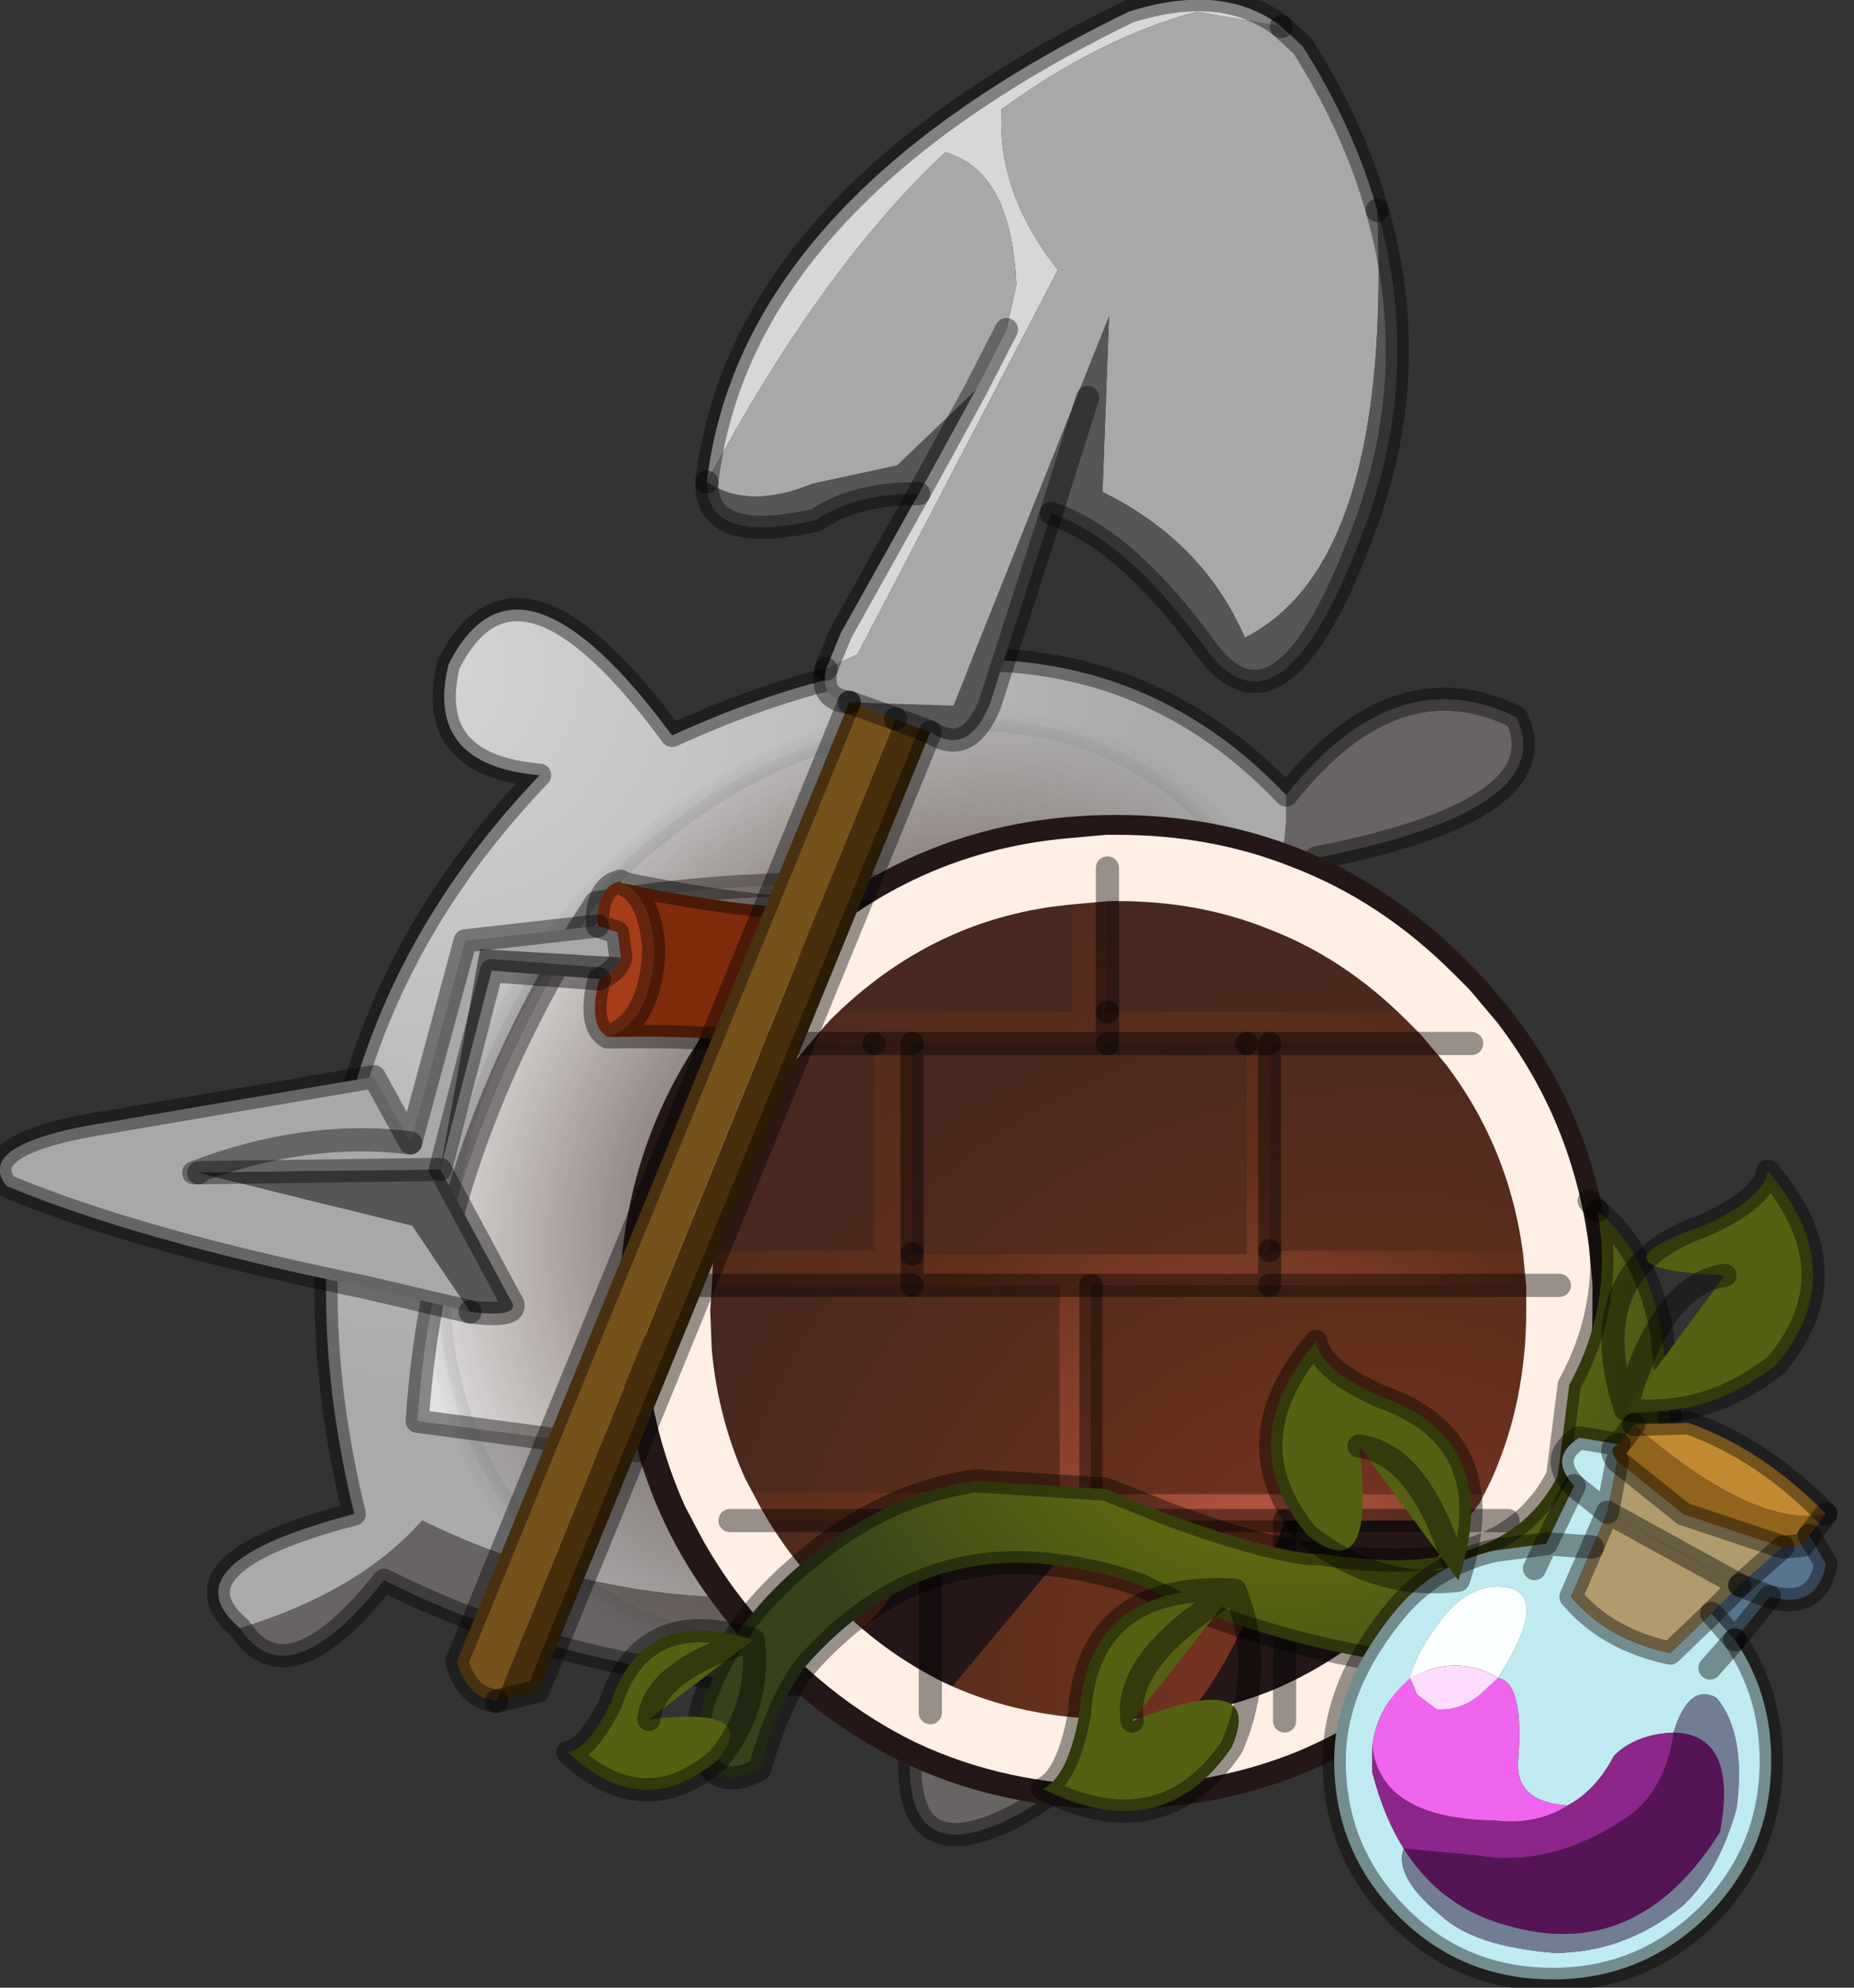<?xml version="1.0" encoding="utf-8"?>
<svg version="1.1" id="Layer_1"
xmlns="http://www.w3.org/2000/svg"
xmlns:xlink="http://www.w3.org/1999/xlink"
width="56px" height="60px"
xml:space="preserve">
<rect width="100%" height="100%" fill="#333333" stroke="none"/>
<g id="PathID_439" transform="matrix(1, 0, 0, 1, 18.7, 24.6)">
<radialGradient
id="RadialGradID_273" gradientUnits="userSpaceOnUse" gradientTransform="matrix(0.027, 0, 0, 0.027, -5.7, -4.35)" spreadMethod ="pad" cx="0" cy="0" r="819.2" fx="0" fy="0" >
<stop  offset="0"  style="stop-color:#D4D4D4;stop-opacity:1" />
<stop  offset="1"  style="stop-color:#AAAAAA;stop-opacity:1" />
</radialGradient>
<path style="fill:url(#RadialGradID_273) " d="M-11.45 24.55Q-13.75 22.6 -8 21.1Q-11.2 8 -2.4 -1.2Q-5.9 -1.5 -5.15 -4.55Q-3.05 -8.7 1.6 -2.4Q13.35 -7.75 20.15 -0.6Q20.25 2.75 18.4 2.95Q16.65 14.8 9.25 23Q1.35 24.85 -5.95 21.3Q-7.85 23.45 -11.45 24.55M14.95 3.55Q8.3 1.2 -0.7 2.65Q-5.55 10.05 -6.1 18.3L8.5 20.25Q9.7 12.05 14.95 3.55" />
<path style="fill:#696464;fill-opacity:1" d="M-5.95 21.3Q1.35 24.85 9.25 23Q16.65 14.8 18.4 2.95Q20.25 2.75 20.15 -0.6Q23.45 -4.75 27.1 -2.95Q28.45 -0.15 21.05 1.3Q19.85 16.2 12.7 25.15Q15.8 28.3 11.8 30.3Q7.8 32.25 9.1 26.25Q-0.05 26.65 -7.1 23.1Q-10 26.75 -11.45 24.55Q-7.85 23.45 -5.95 21.3" />
<path style="fill:#E0E0E0;fill-opacity:1" d="M8.5 20.25L-6.1 18.3Q-5.55 10.05 -0.7 2.65Q8.3 1.2 14.95 3.55Q9.7 12.05 8.5 20.25" />
<path style="fill:none;stroke-width:0.7;stroke-linecap:round;stroke-linejoin:round;stroke-miterlimit:3;stroke:#000000;stroke-opacity:0.4" d="M20.15 -0.6Q23.45 -4.75 27.1 -2.95Q28.45 -0.15 21.05 1.3Q19.85 16.2 12.7 25.15Q15.8 28.3 11.8 30.3Q7.8 32.25 9.1 26.25Q-0.05 26.65 -7.1 23.1Q-10 26.75 -11.45 24.55Q-13.75 22.6 -8 21.1Q-11.2 8 -2.4 -1.2Q-5.9 -1.5 -5.15 -4.55Q-3.05 -8.7 1.6 -2.4Q13.35 -7.75 20.15 -0.6z" />
<path style="fill:none;stroke-width:0.7;stroke-linecap:round;stroke-linejoin:round;stroke-miterlimit:3;stroke:#000000;stroke-opacity:0.4" d="M14.95 3.55Q8.3 1.2 -0.7 2.65Q-5.55 10.05 -6.1 18.3L8.5 20.25Q9.7 12.05 14.95 3.55z" />
</g>
<g id="PathID_440" transform="matrix(1, 0, 0, 1, 18.7, 24.6)">
<radialGradient
id="RadialGradID_274" gradientUnits="userSpaceOnUse" gradientTransform="matrix(0.017, 0, -0.003, 0.018, 7.8, 11.2)" spreadMethod ="pad" cx="0" cy="0" r="819.2" fx="0" fy="0" >
<stop  offset="0.012"  style="stop-color:#3A302E;stop-opacity:1" />
<stop  offset="1"  style="stop-color:#48281F;stop-opacity:0" />
</radialGradient>
<path style="fill:url(#RadialGradID_274) " d="M15 21.1Q10.45 25.25 5.1 25.25Q-0.25 25.25 -3.3 21.1Q-6.25 16.95 -5.15 11.15Q-4.05 5.3 0.45 1.15Q5.05 -2.9 10.4 -2.9Q15.75 -2.9 18.75 1.15Q21.8 5.3 20.7 11.15Q19.6 16.95 15 21.1" />
<radialGradient
id="RadialGradID_275" gradientUnits="userSpaceOnUse" gradientTransform="matrix(0.017, 0, -0.003, 0.018, 7.8, 11.2)" spreadMethod ="pad" cx="0" cy="0" r="819.2" fx="0" fy="0" >
<stop  offset="0"  style="stop-color:#3A2623;stop-opacity:1" />
<stop  offset="0.988"  style="stop-color:#000000;stop-opacity:0" />
</radialGradient>
<path style="fill:none;stroke-width:0.7;stroke-linecap:round;stroke-linejoin:round;stroke-miterlimit:3;stroke:url(#RadialGradID_275) " d="M15 21.1Q10.45 25.25 5.1 25.25Q-0.25 25.25 -3.3 21.1Q-6.25 16.95 -5.15 11.15Q-4.05 5.3 0.45 1.15Q5.05 -2.9 10.4 -2.9Q15.75 -2.9 18.75 1.15Q21.8 5.3 20.7 11.15Q19.6 16.95 15 21.1z" />
</g>
<g id="PathID_441" transform="matrix(1, 0, 0, 1, 18.7, 24.6)">
<path style="fill:#251717;fill-opacity:1" d="M25.6 25.6Q21.2 30 15 30Q8.8 30 4.4 25.6Q0 21.2 0 15Q0 8.8 4.4 4.4Q8.8 0 15 0Q21.2 0 25.6 4.4Q30 8.8 30 15Q30 21.2 25.6 25.6" />
</g>
<g id="PathID_442" transform="matrix(1, 0, 0, 1, 18.7, 24.6)">
<path style="fill:#802B0C;fill-opacity:1" d="M8.8 2.9Q10.9 4.85 7.8 7.6Q4.75 6.6 -0.15 6.7L-0.35 6.7Q0.95 6.25 1.05 4.1Q0.95 2.4 0.05 2.05Q4.7 3.05 8.8 2.9" />
<path style="fill:#A63D18;fill-opacity:1" d="M-0.6 4.95Q-0.05 4.7 0.05 4.3L-0.05 3.55L-0.65 3.35Q-0.7 2.15 0.05 2L0.05 2.05Q0.95 2.4 1.05 4.1Q0.95 6.25 -0.35 6.7Q-0.95 6.35 -0.6 4.95" />
<path style="fill:#A8A8A8;fill-opacity:1" d="M-6.3 9.9Q-9.45 9.5 -12.85 10.8L-12.7 10.8L-6.25 12.4L-4.5 15L-7.7 14.25Q-14.55 12.85 -18.5 11.2Q-19.55 9.9 -15.3 9.25L-7.4 7.9L-6.3 9.9L-4.65 3.8L-0.65 3.35L-0.05 3.55L0.05 4.3L-4.2 4.05L-5.4 10.7L-12.7 10.8L-12.85 10.8Q-9.45 9.5 -6.3 9.9" />
<path style="fill:#565656;fill-opacity:1" d="M-3.85 4.7L-5.4 10.7L-4.2 4.05L0.05 4.3Q-0.05 4.7 -0.6 4.95L-3.85 4.7M-5.4 10.7L-3.3 14.6Q-2.85 15.2 -4.5 15L-6.25 12.4L-12.7 10.8L-5.4 10.7" />
<path style="fill:none;stroke-width:0.7;stroke-linecap:round;stroke-linejoin:round;stroke-miterlimit:3;stroke:#000000;stroke-opacity:0.4" d="M-0.35 6.7Q0.95 6.25 1.05 4.1Q0.95 2.4 0.05 2.05L0.05 2Q-0.7 2.15 -0.65 3.35L-0.05 3.55L0.05 4.3Q-0.05 4.7 -0.6 4.95Q-0.95 6.35 -0.35 6.7L-0.15 6.7Q4.75 6.6 7.8 7.6Q10.9 4.85 8.8 2.9Q4.7 3.05 0.05 2.05" />
<path style="fill:none;stroke-width:0.7;stroke-linecap:round;stroke-linejoin:round;stroke-miterlimit:3;stroke:#000000;stroke-opacity:0.4" d="M-5.4 10.7L-3.85 4.7L-0.6 4.95" />
<path style="fill:none;stroke-width:0.7;stroke-linecap:round;stroke-linejoin:round;stroke-miterlimit:3;stroke:#000000;stroke-opacity:0.4" d="M-4.5 15L-7.7 14.25Q-14.55 12.85 -18.5 11.2Q-19.55 9.9 -15.3 9.25L-7.4 7.9L-6.3 9.9L-4.65 3.8L-0.65 3.35" />
<path style="fill:none;stroke-width:0.7;stroke-linecap:round;stroke-linejoin:round;stroke-miterlimit:3;stroke:#000000;stroke-opacity:0.4" d="M-12.7 10.8L-12.85 10.8Q-9.45 9.5 -6.3 9.9" />
<path style="fill:none;stroke-width:0.7;stroke-linecap:round;stroke-linejoin:round;stroke-miterlimit:3;stroke:#000000;stroke-opacity:0.4" d="M-4.5 15Q-2.85 15.2 -3.3 14.6L-5.4 10.7L-12.7 10.8" />
</g>
<g id="PathID_443" transform="matrix(1, 0, 0, 1, 18.7, 24.6)">
<radialGradient
id="RadialGradID_276" gradientUnits="userSpaceOnUse" gradientTransform="matrix(0.027, 0, 0, 0.027, 22.8, 26.25)" spreadMethod ="pad" cx="0" cy="0" r="819.2" fx="0" fy="0" >
<stop  offset="0"  style="stop-color:#853525;stop-opacity:1" />
<stop  offset="0.478"  style="stop-color:#622F1C;stop-opacity:1" />
<stop  offset="1"  style="stop-color:#48281F;stop-opacity:1" />
</radialGradient>
<path style="fill:url(#RadialGradID_276) " d="M19.65 13.15L19.65 6.9L25.75 6.9Q27.85 9.65 28.3 13.15L19.65 13.15M14.25 20.5L14.25 14.2L19.65 14.2L28.4 14.2L28.4 14.95Q28.4 17.95 27.25 20.5L14.25 20.5M26.85 21.3L24.5 24.35Q22.5 26.35 20.1 27.35L20.1 21.3Q17.75 28.3 15.05 28.3Q11.95 28.3 9.4 27.1L9.4 21.3Q7.35 26.1 5.65 24.35Q4.25 22.95 3.35 21.3L9.4 21.3L9.4 27.1L14.25 21.3L20.1 21.3L20.1 27.35L26.85 21.3M8.85 14.2L13.3 14.2L13.3 20.45L2.9 20.45Q2 18.45 1.8 16.2L1.75 14.95L1.8 14.2L8.85 14.2M1.85 13.15L1.9 12.85Q2.3 10.3 3.6 8.15L4.45 6.9L7.7 6.9L7.7 13.15L1.85 13.15M13.65 5.95L5.25 5.95L5.65 5.5Q9.05 2.1 13.65 1.7L13.65 5.95M14.75 5.95L14.75 1.6L15.05 1.6Q17.7 1.6 19.95 2.5Q22.45 3.45 24.5 5.5L24.95 5.95L14.75 5.95M8.85 6.9L14.75 6.9L18.95 6.9L18.95 13.25L8.85 13.25L8.85 6.9" />
<radialGradient
id="RadialGradID_277" gradientUnits="userSpaceOnUse" gradientTransform="matrix(0.03, 0, 0, 0.03, 17.5, 22.2)" spreadMethod ="pad" cx="0" cy="0" r="819.2" fx="73" fy="0" >
<stop  offset="0.008"  style="stop-color:#B85743;stop-opacity:1" />
<stop  offset="0.478"  style="stop-color:#622F1C;stop-opacity:1" />
<stop  offset="1"  style="stop-color:#48281F;stop-opacity:1" />
</radialGradient>
<path style="fill:url(#RadialGradID_277) " d="M19.65 14.2L19.65 13.15L28.3 13.15L28.4 14.2L19.65 14.2M20.1 21.3L14.25 21.3L14.25 20.5L27.25 20.5L26.85 21.3L20.1 21.3M13.3 14.2L14.25 14.2L14.25 20.5L14.25 21.3L9.4 21.3L3.35 21.3L2.9 20.45L13.3 20.45L13.3 14.2M14.75 5.95L14.75 6.9L8.85 6.9L7.7 6.9L8.85 6.9L8.85 13.25L8.85 14.2L1.8 14.2L1.85 13.15L7.7 13.15L7.7 6.9L4.45 6.9L5.25 5.95L13.65 5.95L13.65 1.7L14.75 1.6L14.75 5.95L24.95 5.95L25.75 6.9L19.65 6.9L19.65 13.15L19.65 14.2L14.25 14.2L13.3 14.2L8.85 14.2L8.85 13.25L18.95 13.25L18.95 6.9L19.65 6.9L18.95 6.9L14.75 6.9L14.75 5.95" />
<path style="fill:none;stroke-width:2;stroke-linecap:round;stroke-linejoin:round;stroke-miterlimit:3;stroke:#FFEFE5;stroke-opacity:1" d="M25.75 6.9Q27.85 9.65 28.3 13.15L28.4 14.2L28.4 14.95Q28.4 17.95 27.25 20.5L26.85 21.3L24.5 24.35Q22.5 26.35 20.1 27.35Q17.75 28.3 15.05 28.3Q11.95 28.3 9.4 27.1Q7.35 26.1 5.65 24.35Q4.25 22.95 3.35 21.3L2.9 20.45Q2 18.45 1.8 16.2L1.75 14.95L1.8 14.2L1.85 13.15L1.9 12.85Q2.3 10.3 3.6 8.15L4.45 6.9L5.25 5.95L5.65 5.5Q9.05 2.1 13.65 1.7L14.75 1.6L15.05 1.6Q17.7 1.6 19.95 2.5Q22.45 3.45 24.5 5.5L24.95 5.95L25.75 6.9z" />
<path style="fill:none;stroke-width:0.7;stroke-linecap:round;stroke-linejoin:round;stroke-miterlimit:3;stroke:#000000;stroke-opacity:0.4" d="M25.75 6.9L19.65 6.9L19.65 13.15" />
<path style="fill:none;stroke-width:0.7;stroke-linecap:round;stroke-linejoin:round;stroke-miterlimit:3;stroke:#000000;stroke-opacity:0.4" d="M14.75 1.6L14.75 5.95" />
<path style="fill:none;stroke-width:0.7;stroke-linecap:round;stroke-linejoin:round;stroke-miterlimit:3;stroke:#000000;stroke-opacity:0.4" d="M18.95 6.9L19.65 6.9" />
<path style="fill:none;stroke-width:0.7;stroke-linecap:round;stroke-linejoin:round;stroke-miterlimit:3;stroke:#000000;stroke-opacity:0.4" d="M14.75 6.9L18.95 6.9" />
<path style="fill:none;stroke-width:0.7;stroke-linecap:round;stroke-linejoin:round;stroke-miterlimit:3;stroke:#000000;stroke-opacity:0.4" d="M8.85 13.25L8.85 14.2L13.3 14.2L14.25 14.2L19.65 14.2L19.65 13.15" />
<path style="fill:none;stroke-width:0.7;stroke-linecap:round;stroke-linejoin:round;stroke-miterlimit:3;stroke:#000000;stroke-opacity:0.4" d="M14.75 5.95L14.75 6.9L8.85 6.9L8.85 13.25" />
<path style="fill:none;stroke-width:0.7;stroke-linecap:round;stroke-linejoin:round;stroke-miterlimit:3;stroke:#000000;stroke-opacity:0.4" d="M7.7 6.9L8.85 6.9" />
<path style="fill:none;stroke-width:0.7;stroke-linecap:round;stroke-linejoin:round;stroke-miterlimit:3;stroke:#000000;stroke-opacity:0.4" d="M4.45 6.9L7.7 6.9" />
<path style="fill:none;stroke-width:0.7;stroke-linecap:round;stroke-linejoin:round;stroke-miterlimit:3;stroke:#000000;stroke-opacity:0.4" d="M1.8 14.2L8.85 14.2" />
<path style="fill:none;stroke-width:0.7;stroke-linecap:round;stroke-linejoin:round;stroke-miterlimit:3;stroke:#000000;stroke-opacity:0.4" d="M3.35 21.3L9.4 21.3L14.25 21.3L14.25 20.5L14.25 14.2" />
<path style="fill:none;stroke-width:0.7;stroke-linecap:round;stroke-linejoin:round;stroke-miterlimit:3;stroke:#000000;stroke-opacity:0.4" d="M14.25 21.3L20.1 21.3L26.85 21.3" />
<path style="fill:none;stroke-width:0.7;stroke-linecap:round;stroke-linejoin:round;stroke-miterlimit:3;stroke:#000000;stroke-opacity:0.4" d="M28.4 14.2L19.65 14.2" />
<path style="fill:none;stroke-width:0.7;stroke-linecap:round;stroke-linejoin:round;stroke-miterlimit:3;stroke:#000000;stroke-opacity:0.4" d="M9.4 21.3L9.4 27.1" />
<path style="fill:none;stroke-width:0.7;stroke-linecap:round;stroke-linejoin:round;stroke-miterlimit:3;stroke:#000000;stroke-opacity:0.4" d="M20.1 21.3L20.1 27.35" />
</g>
<g id="PathID_444" transform="matrix(1, 0, 0, 1, 18.7, 24.6)">
<radialGradient
id="RadialGradID_278" gradientUnits="userSpaceOnUse" gradientTransform="matrix(-0.02, 0, 0, 0.02, 20.25, 14.65)" spreadMethod ="pad" cx="0" cy="0" r="819.2" fx="0" fy="0" >
<stop  offset="0"  style="stop-color:#7F8706;stop-opacity:1" />
<stop  offset="1"  style="stop-color:#36421C;stop-opacity:1" />
</radialGradient>
<path style="fill:url(#RadialGradID_278) " d="M28.35 19.95L28.7 17.2Q30.05 14.75 29.55 11.95Q31.05 13.2 31.5 15.65L31.75 18.25Q31.7 20 31.3 21.7L31.15 22.25Q30.75 23.5 29.75 24.35Q28.4 25.4 26.05 25.7L25.6 25.75L22.95 25.5Q20.1 25.05 16.9 23.8L15.75 23.25Q14.45 22.8 13.2 22.65Q9 22.1 5.9 25.4Q4.95 26.35 4.25 28.8Q2.75 29.65 2.3 27.8L2.55 26.75Q3 25.55 3.75 24.45Q4.65 23.25 5.95 22.25Q6.75 21.6 7.7 21.1Q9.1 20.35 10.75 20.1L14.7 20.35L16.7 21.15Q19.3 22.1 20.85 22.3L21.2 22.3Q26.7 23.2 28.35 19.95" />
<path style="fill:none;stroke-width:0.7;stroke-linecap:round;stroke-linejoin:round;stroke-miterlimit:3;stroke:#000000;stroke-opacity:0.4" d="M29.55 11.95L29.3 11.65" />
<path style="fill:none;stroke-width:0.7;stroke-linecap:round;stroke-linejoin:round;stroke-miterlimit:3;stroke:#000000;stroke-opacity:0.4" d="M21.2 22.3L20.85 22.3Q19.3 22.1 16.7 21.15L14.7 20.35L10.75 20.1Q9.1 20.35 7.7 21.1Q6.75 21.6 5.95 22.25Q4.65 23.25 3.75 24.45Q3 25.55 2.55 26.75L2.3 27.8Q2.75 29.65 4.25 28.8Q4.95 26.35 5.9 25.4Q9 22.1 13.2 22.65Q14.45 22.8 15.75 23.25L16.9 23.8Q20.1 25.05 22.95 25.5L25.6 25.75L26.05 25.7Q28.4 25.4 29.75 24.35Q30.75 23.5 31.15 22.25L31.3 21.7Q31.7 20 31.75 18.25L31.5 15.65Q31.05 13.2 29.55 11.95Q30.05 14.75 28.7 17.2L28.35 19.95Q26.7 23.2 21.2 22.3z" />
</g>
<g id="PathID_445" transform="matrix(1, 0, 0, 1, 18.7, 24.6)">
<path style="fill:#D7D7D7;fill-opacity:1" d="M15.4 -24.25Q18.25 -25.15 20 -23.8L17.45 -24.25Q14.5 -23.45 11.55 -21.3Q11.4 -18.8 13.25 -16.45L7.2 -4.85L6.25 -4.4L6.7 -5.5L9.05 -9.7L10.75 -12.8L11.7 -14.65L12 -16Q11.85 -19.45 9.85 -20Q6.1 -16.5 2.65 -10.05Q3.65 -18.55 15.4 -24.25" />
<path style="fill:#A8A8A8;fill-opacity:1" d="M8.4 -10.55L5.85 -10Q3.9 -9.2 2.65 -10.05Q6.1 -16.5 9.85 -20Q11.85 -19.45 12 -16L11.7 -14.65L10.75 -12.8L8.4 -10.55M20.65 -23.2Q22.2 -20.75 22.9 -18.25Q23.35 -7.6 18.9 -5.35Q17.65 -8.25 14.6 -9.75L14.8 -15.05L10.1 -3.3L6.95 -3.4Q6.05 -3.5 6.25 -4.4L7.2 -4.85L13.25 -16.45Q11.4 -18.8 11.55 -21.3Q14.5 -23.45 17.45 -24.25L20 -23.8L20.65 -23.2" />
<path style="fill:#565656;fill-opacity:1" d="M2.65 -10.05Q3.9 -9.2 5.85 -10L8.4 -10.55L10.75 -12.8L9.05 -9.7Q7.1 -9.7 5.95 -8.9Q2.65 -8.15 2.65 -10L2.65 -10.05M13.05 -9.1L14.15 -12.6L13.05 -9.1L11.2 -3.35Q10.55 -1.75 9.4 -2.5L8.35 -2.9L6.95 -3.4L10.1 -3.3L14.8 -15.05L14.6 -9.75Q17.65 -8.25 18.9 -5.35Q23.35 -7.6 22.9 -18.25Q24.25 -13.55 22.6 -8.9Q20.05 -1.8 17.7 -5.05Q15.3 -8.35 13.05 -9.1" />
<path style="fill:#482F0B;fill-opacity:1" d="M-2.45 26.45L-3.7 26.75L8.35 -2.9L9.4 -2.5L-2.45 26.45" />
<path style="fill:#77511A;fill-opacity:1" d="M-4.9 25.55L6.95 -3.4L8.35 -2.9L-3.7 26.75Q-4.6 26.65 -4.9 25.55" />
<path style="fill:none;stroke-width:0.7;stroke-linecap:round;stroke-linejoin:round;stroke-miterlimit:3;stroke:#000000;stroke-opacity:0.4" d="M11.7 -14.65L10.75 -12.8L9.05 -9.7L6.7 -5.5L6.25 -4.4" />
<path style="fill:none;stroke-width:0.7;stroke-linecap:round;stroke-linejoin:round;stroke-miterlimit:3;stroke:#000000;stroke-opacity:0.4" d="M20 -23.8Q18.25 -25.15 15.4 -24.25Q3.65 -18.55 2.65 -10.05" />
<path style="fill:none;stroke-width:0.7;stroke-linecap:round;stroke-linejoin:round;stroke-miterlimit:3;stroke:#000000;stroke-opacity:0.4" d="M9.05 -9.7Q7.1 -9.7 5.95 -8.9Q2.65 -8.15 2.65 -10L2.65 -10.05" />
<path style="fill:none;stroke-width:0.7;stroke-linecap:round;stroke-linejoin:round;stroke-miterlimit:3;stroke:#000000;stroke-opacity:0.4" d="M22.9 -18.25Q22.2 -20.75 20.65 -23.2L20 -23.8" />
<path style="fill:none;stroke-width:0.7;stroke-linecap:round;stroke-linejoin:round;stroke-miterlimit:3;stroke:#000000;stroke-opacity:0.4" d="M8.35 -2.9L9.4 -2.5Q10.55 -1.75 11.2 -3.35L13.05 -9.1L14.15 -12.6" />
<path style="fill:none;stroke-width:0.7;stroke-linecap:round;stroke-linejoin:round;stroke-miterlimit:3;stroke:#000000;stroke-opacity:0.4" d="M6.95 -3.4L8.35 -2.9" />
<path style="fill:none;stroke-width:0.7;stroke-linecap:round;stroke-linejoin:round;stroke-miterlimit:3;stroke:#000000;stroke-opacity:0.4" d="M-3.7 26.75L-2.45 26.45L9.4 -2.5" />
<path style="fill:none;stroke-width:0.7;stroke-linecap:round;stroke-linejoin:round;stroke-miterlimit:3;stroke:#000000;stroke-opacity:0.4" d="M6.95 -3.4Q6.05 -3.5 6.25 -4.4" />
<path style="fill:none;stroke-width:0.7;stroke-linecap:round;stroke-linejoin:round;stroke-miterlimit:3;stroke:#000000;stroke-opacity:0.4" d="M22.9 -18.25Q24.25 -13.55 22.6 -8.9Q20.05 -1.8 17.7 -5.05Q15.3 -8.35 13.05 -9.1" />
<path style="fill:none;stroke-width:0.7;stroke-linecap:round;stroke-linejoin:round;stroke-miterlimit:3;stroke:#000000;stroke-opacity:0.4" d="M6.95 -3.4L-4.9 25.55Q-4.6 26.65 -3.7 26.75" />
</g>
<g id="PathID_446" transform="matrix(1, 0, 0, 1, 18.7, 24.6)">
<path style="fill:#BFEAF0;fill-opacity:1" d="M29.85 21.05L29.4 22.1L28.85 20.25Q28.05 19.4 29 18.8L30.2 19Q29.85 19.1 30.15 19.5L29.85 21.05M29.4 22.1L28 22L27.65 22.75L28 22L29.4 22.1L28.75 23.6Q29.85 24.9 31.75 25.3L33 24.1L33.7 24.9L32.95 25.75L33.7 24.9Q34.8 26.5 34.8 28.55Q34.8 31.3 32.85 33.25Q30.9 35.15 28.2 35.15Q25.45 35.15 23.55 33.25Q21.6 31.3 21.6 28.55Q21.6 26.2 23.55 23.9Q24.7 22.6 26.45 22.2L28 22L28.85 20.25L29.85 21.05M22.75 28.1L22.75 28.9Q23.1 30.25 23.7 31.2Q23.4 32.05 24.8 33.2Q25.8 34.15 28.25 34.35Q30.35 34.35 32.1 32.95Q33.2 31.95 33.75 30Q34.05 27.75 33.15 26.65Q32.3 26.2 31.85 27.7Q30.7 27.75 30.05 28.4Q29.5 29.45 28.65 29.9Q27.1 29.8 27.15 28.6Q27.35 26.2 26.55 26.05Q28.2 23.45 26.7 23.3Q25.55 23.2 24.65 24.55Q24.05 25.35 23.9 26.05Q22.9 26.9 22.75 28.1" />
<path style="fill:#AE9C6C;fill-opacity:1" d="M33.85 23.25L29.85 21.05L30.15 19.5L32.15 21.1L35.15 22.1L33.85 23.25" />
<path style="fill:#91641D;fill-opacity:1" d="M30.65 18.4Q34.3 21.55 36.45 21.1L35.95 21.75L35.75 22.05L35.15 22.1L32.15 21.1L30.15 19.5Q29.85 19.1 30.2 19L30.65 18.4" />
<path style="fill:#B09B6C;fill-opacity:1" d="M33.85 23.25L33 24.1L31.75 25.3Q29.85 24.9 28.75 23.6L29.4 22.1L29.85 21.05L33.85 23.25" />
<path style="fill:#FBFFFF;fill-opacity:1" d="M23.9 26.05Q24.05 25.35 24.65 24.55Q25.55 23.2 26.7 23.3Q28.2 23.45 26.55 26.05Q25.3 25.3 23.9 26.05" />
<path style="fill:#C28A30;fill-opacity:1" d="M32.3 18.35Q34.55 19.15 36.45 21.1Q34.3 21.55 30.65 18.4L32.3 18.35" />
<path style="fill:#57758D;fill-opacity:1" d="M36.45 22.6Q36.2 24 34.75 23.6L33.85 23.25L35.15 22.1L35.75 22.05L35.95 21.75L36.45 22.6M33 24.1L33.85 23.25L34.75 23.6L33.7 24.9L33 24.1" />
<path style="fill:#727D93;fill-opacity:1" d="M31.85 27.7Q32.3 26.2 33.15 26.65Q34.05 27.75 33.75 30Q33.2 31.95 32.1 32.95Q30.35 34.35 28.25 34.35Q25.8 34.15 24.8 33.2Q23.4 32.05 23.7 31.2Q24.8 32.95 26.75 33.5Q30.75 34.7 33.25 30.7Q33.8 27.75 31.85 27.7" />
<path style="fill:#551456;fill-opacity:1" d="M33.25 30.7Q30.75 34.7 26.75 33.5Q24.8 32.95 23.7 31.2L25.9 31.4Q28.15 31.8 30.45 30.25Q31.6 29.45 31.85 27.7Q33.8 27.75 33.25 30.7" />
<path style="fill:#8C268A;fill-opacity:1" d="M23.7 31.2Q23.1 30.25 22.75 28.9L22.75 28.1Q23 30.3 26.45 30.35Q27.7 30.5 28.65 29.9Q29.5 29.45 30.05 28.4Q30.7 27.75 31.85 27.7Q31.6 29.45 30.45 30.25Q28.15 31.8 25.9 31.4L23.7 31.2" />
<path style="fill:#EF65EE;fill-opacity:1" d="M22.75 28.1Q22.9 26.9 23.9 26.05L24.1 26.55L24.7 27Q25.35 27.05 25.95 26.6L26.55 26.05Q27.35 26.2 27.15 28.6Q27.1 29.8 28.65 29.9Q27.7 30.5 26.45 30.35Q23 30.3 22.75 28.1" />
<path style="fill:#FEDCFD;fill-opacity:1" d="M25.95 26.6Q25.35 27.05 24.7 27L24.1 26.55L23.9 26.05Q25.3 25.3 26.55 26.05L25.95 26.6" />
<path style="fill:none;stroke-width:0.7;stroke-linecap:round;stroke-linejoin:round;stroke-miterlimit:3;stroke:#000000;stroke-opacity:0.4" d="M30.2 19Q29.85 19.1 30.15 19.5L32.15 21.1L35.15 22.1L35.75 22.05L35.95 21.75L36.45 21.1" />
<path style="fill:none;stroke-width:0.7;stroke-linecap:round;stroke-linejoin:round;stroke-miterlimit:3;stroke:#000000;stroke-opacity:0.4" d="M30.65 18.4L30.2 19L29 18.8Q28.05 19.4 28.85 20.25L29.85 21.05L30.15 19.5" />
<path style="fill:none;stroke-width:0.7;stroke-linecap:round;stroke-linejoin:round;stroke-miterlimit:3;stroke:#000000;stroke-opacity:0.4" d="M29.85 21.05L29.4 22.1L28.75 23.6Q29.85 24.9 31.75 25.3L33 24.1L33.85 23.25L29.85 21.05z" />
<path style="fill:none;stroke-width:0.7;stroke-linecap:round;stroke-linejoin:round;stroke-miterlimit:3;stroke:#000000;stroke-opacity:0.4" d="M29.4 22.1L28 22L27.65 22.75" />
<path style="fill:none;stroke-width:0.7;stroke-linecap:round;stroke-linejoin:round;stroke-miterlimit:3;stroke:#000000;stroke-opacity:0.4" d="M33.7 24.9Q34.8 26.5 34.8 28.55Q34.8 31.3 32.85 33.25Q30.9 35.15 28.2 35.15Q25.45 35.15 23.55 33.25Q21.6 31.3 21.6 28.55Q21.6 26.2 23.55 23.9Q24.7 22.6 26.45 22.2L28 22L28.85 20.25" />
<path style="fill:none;stroke-width:0.7;stroke-linecap:round;stroke-linejoin:round;stroke-miterlimit:3;stroke:#000000;stroke-opacity:0.4" d="M36.45 21.1Q34.55 19.15 32.3 18.35L30.65 18.4" />
<path style="fill:none;stroke-width:0.7;stroke-linecap:round;stroke-linejoin:round;stroke-miterlimit:3;stroke:#000000;stroke-opacity:0.4" d="M33.85 23.25L34.75 23.6Q36.2 24 36.45 22.6L35.95 21.75" />
<path style="fill:none;stroke-width:0.7;stroke-linecap:round;stroke-linejoin:round;stroke-miterlimit:3;stroke:#000000;stroke-opacity:0.4" d="M33.85 23.25L35.15 22.1" />
<path style="fill:none;stroke-width:0.7;stroke-linecap:round;stroke-linejoin:round;stroke-miterlimit:3;stroke:#000000;stroke-opacity:0.4" d="M33.7 24.9L32.95 25.75" />
<path style="fill:none;stroke-width:0.7;stroke-linecap:round;stroke-linejoin:round;stroke-miterlimit:3;stroke:#000000;stroke-opacity:0.4" d="M34.75 23.6L33.7 24.9L33 24.1" />
</g>
<g id="PathID_447" transform="matrix(1, 0, 0, 1, 18.7, 24.6)">
<path style="fill:#556012;fill-opacity:1" d="M20.8 21.75Q18.45 18.95 21.05 15.9Q21.2 16.75 23 17.55Q26.75 18.85 25.35 23.1Q24.3 19.3 22.35 19.05Q22.9 23.4 20.8 21.75M22.35 19.05Q24.3 19.3 25.35 23.1" />
<path style="fill:none;stroke-width:0.7;stroke-linecap:round;stroke-linejoin:round;stroke-miterlimit:3;stroke:#000000;stroke-opacity:0.4" d="M25.35 23.1Q26.75 18.85 23 17.55Q21.2 16.75 21.05 15.9Q18.45 18.95 20.8 21.75Q22.9 23.4 25.35 23.1Q24.3 19.3 22.35 19.05" />
</g>
<g id="PathID_448" transform="matrix(1, 0, 0, 1, 18.7, 24.6)">
<path style="fill:#556012;fill-opacity:1" d="M30.4 17.95Q31.45 14.15 33.4 13.9Q29 13.7 32.75 12.4Q34.55 11.6 34.7 10.75Q37.3 13.8 34.95 16.6Q32.85 18.25 30.4 17.95M33.4 13.9Q31.45 14.15 30.4 17.95" />
<path style="fill:none;stroke-width:0.7;stroke-linecap:round;stroke-linejoin:round;stroke-miterlimit:3;stroke:#000000;stroke-opacity:0.4" d="M30.4 17.95Q29 13.7 32.75 12.4Q34.55 11.6 34.7 10.75Q37.3 13.8 34.95 16.6Q32.85 18.25 30.4 17.95Q31.45 14.15 33.4 13.9" />
</g>
<g id="PathID_449" transform="matrix(1, 0, 0, 1, 18.7, 24.6)">
<path style="fill:#556012;fill-opacity:1" d="M18.5 28.15Q16.4 31.2 12.8 29.4Q13.55 29.05 13.9 27.15Q14.15 23.15 18.6 23.4Q15.2 25.45 15.5 27.35Q19.55 25.75 18.5 28.15M15.5 27.35Q15.2 25.45 18.6 23.4" />
<path style="fill:none;stroke-width:0.7;stroke-linecap:round;stroke-linejoin:round;stroke-miterlimit:3;stroke:#000000;stroke-opacity:0.4" d="M18.6 23.4Q14.15 23.15 13.9 27.15Q13.55 29.05 12.8 29.4Q16.4 31.2 18.5 28.15Q19.55 25.75 18.6 23.4Q15.2 25.45 15.5 27.35" />
</g>
<g id="PathID_450" transform="matrix(1, 0, 0, 1, 18.7, 24.6)">
<path style="fill:#556012;fill-opacity:1" d="M3 28.5Q0.75 30.45 -1.55 28.3Q-0.95 28.2 -0.25 26.8Q0.7 23.85 4.05 24.9Q1.05 25.8 0.9 27.3Q4.3 26.9 3 28.5M0.9 27.3Q1.05 25.8 4.05 24.9" />
<path style="fill:none;stroke-width:0.7;stroke-linecap:round;stroke-linejoin:round;stroke-miterlimit:3;stroke:#000000;stroke-opacity:0.4" d="M4.05 24.9Q0.7 23.85 -0.25 26.8Q-0.95 28.2 -1.55 28.3Q0.75 30.45 3 28.5Q4.3 26.9 4.05 24.9Q1.05 25.8 0.9 27.3" />
</g>
</svg>
